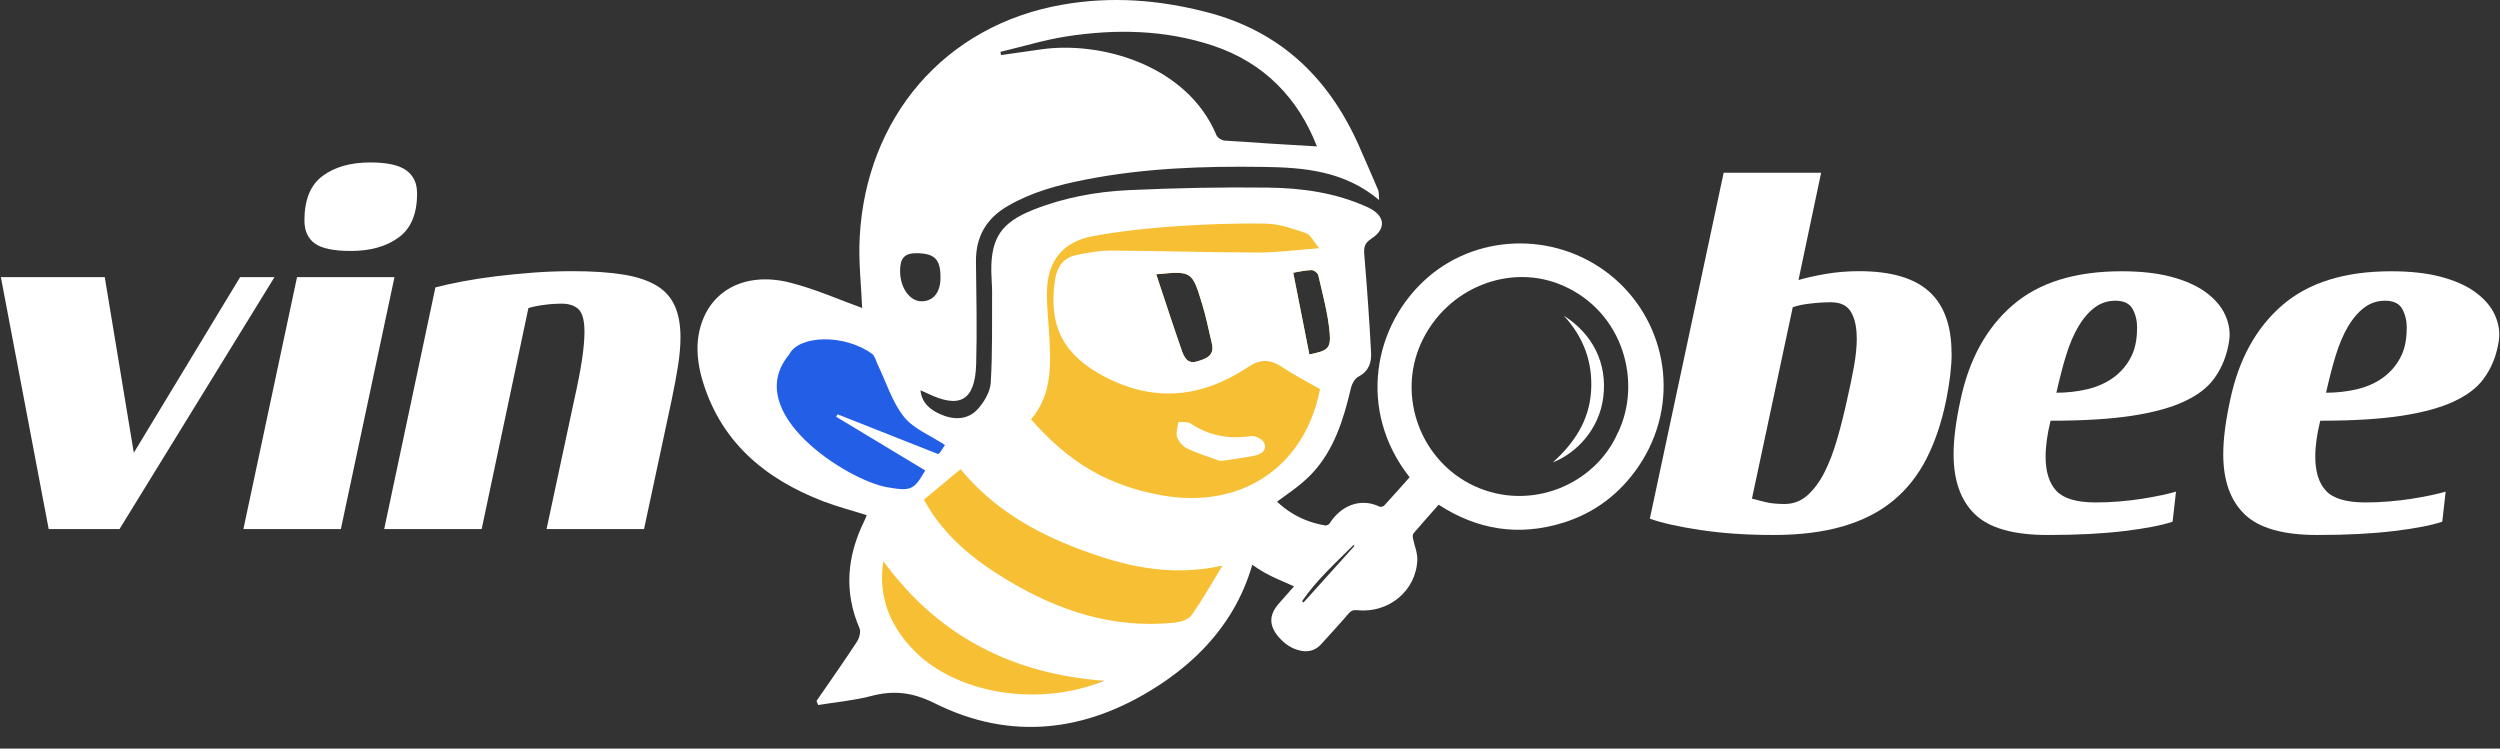 <svg width="177" height="53" viewBox="0 0 177 53" fill="none" xmlns="http://www.w3.org/2000/svg">
<rect x="0" y="0" width="177" height="53" fill="#333333" stroke="none"/>
<g clip-path="url(#clip0_155_66)">
<path d="M101.124 19.609C104.844 16.412 110.528 16.433 114.33 19.739C118.038 22.97 119.008 28.577 116.025 32.996C114.707 34.942 112.924 36.308 110.678 37.008C107.556 37.98 104.604 37.528 101.857 35.732C101.257 36.417 100.66 37.078 100.076 37.762C100.007 37.843 100.019 38.008 100.043 38.131C100.14 38.638 100.367 39.14 100.346 39.642C100.263 41.823 98.321 43.436 96.092 43.202C95.817 43.173 95.654 43.234 95.479 43.442C94.849 44.176 94.188 44.888 93.541 45.607C93.153 46.037 92.66 46.187 92.09 46.071C91.44 45.934 90.933 45.575 90.511 45.08C89.83 44.275 89.845 43.523 90.542 42.731C90.917 42.312 91.286 41.889 91.617 41.513C90.916 41.193 90.206 40.925 89.558 40.558C88.897 40.185 88.294 39.718 87.733 39.335C87.715 39.365 87.697 39.395 87.679 39.424C88.633 37.362 89.056 35.411 89.183 34.02C90.282 35.719 91.773 36.857 93.823 37.202C93.92 37.215 94.081 37.144 94.133 37.064C94.896 35.847 96.271 35.198 97.683 35.873C97.762 35.909 97.946 35.857 98.011 35.783C98.616 35.125 99.209 34.454 99.801 33.789C96.081 29.076 97.208 22.972 101.124 19.609ZM95.829 38.588C94.554 39.859 93.212 41.067 92.186 42.563C92.22 42.594 92.254 42.625 92.287 42.657C93.488 41.32 94.695 39.987 95.897 38.651C95.873 38.632 95.852 38.607 95.829 38.588ZM110.722 20.25C106.954 18.555 102.392 20.371 100.615 24.286C98.883 28.102 100.612 32.675 104.399 34.417C108.359 36.238 112.949 34.324 114.555 30.61L114.564 30.606C116.242 27.084 114.975 22.164 110.722 20.25ZM110.719 22.347C112.724 23.629 113.822 25.678 113.511 28.131C113.227 30.403 111.599 32.096 109.939 32.736C111.458 31.369 112.507 29.788 112.647 27.728C112.783 25.692 112.149 23.91 110.719 22.347Z" fill="white"/>
<path d="M65.245 29.443L68.982 31.202L67.643 32.734L64.566 35.378L65.245 36.697L62.057 35.378L57.55 33.51C56.708 32.74 54.869 31.202 54.253 31.202C53.483 31.202 52.934 28.454 52.934 27.904C52.934 27.354 54.473 24.936 55.023 24.167C55.462 23.551 55.938 22.665 56.121 22.298L63.486 24.936L65.245 29.443Z" fill="#235EE7"/>
<path d="M95.09 18.215L91.561 14.308H83.23L74.514 16.262L73 20.85C73 20.85 72.443 24.999 72.415 25.735C72.388 26.471 70.31 30.31 70.31 30.31L62.447 37.877L60.954 41.297L62.447 45.851L65.157 47.839L72.388 50.55L78.174 48.197L85.845 44.172L87.95 38.696L88.769 35.263L91.561 32.429L94.162 29.87L95.09 25.095L95.779 20.279L95.09 18.215ZM84.723 25.597C84.056 25.79 83.822 25.253 83.657 24.779C83.045 23.024 82.474 21.256 81.862 19.419C84.379 19.179 84.4 19.179 85.115 21.532C85.398 22.433 85.569 23.368 85.796 24.29C86.03 25.219 85.343 25.412 84.723 25.597ZM92.704 25.095C92.332 23.21 91.961 21.311 91.561 19.309C91.926 19.247 92.387 19.137 92.855 19.124C93.02 19.117 93.302 19.33 93.337 19.488C93.646 20.837 94.017 22.185 94.141 23.554C94.245 24.696 93.983 24.834 92.704 25.095Z" fill="#F7BF33"/>
<path d="M96.83 14.672C94.588 13.647 92.193 13.31 89.772 13.283C86.49 13.241 83.202 13.31 79.92 13.461C77.595 13.571 75.304 13.991 73.123 14.865C70.901 15.752 70.151 16.853 70.185 19.227C70.192 19.701 70.24 20.183 70.24 20.657C70.227 22.811 70.275 24.957 70.144 27.104C70.103 27.744 69.676 28.466 69.229 28.961C68.507 29.759 67.489 29.739 66.574 29.326C65.892 29.023 65.26 28.555 65.17 27.633C65.376 27.723 65.514 27.785 65.652 27.847C67.956 28.968 69.03 28.369 69.112 25.797C69.181 23.375 69.126 20.953 69.098 18.532C69.078 16.75 69.835 15.456 71.376 14.569C73.082 13.585 74.939 13.09 76.845 12.718C81 11.9 85.204 11.755 89.421 11.817C92.345 11.852 95.2 12.106 97.642 14.163C97.615 13.847 97.642 13.627 97.567 13.441C97.188 12.526 96.775 11.618 96.383 10.71C94.257 5.694 90.797 2.227 85.376 0.844C82.025 -0.016 78.695 -0.27 75.276 0.321C66.794 1.78 61.338 8.405 60.87 16.736C60.767 18.477 60.98 20.238 61.042 21.806C59.439 21.229 57.719 20.458 55.917 20.004C52.587 19.172 49.973 20.706 49.457 23.739C49.292 24.703 49.416 25.783 49.677 26.732C50.936 31.211 54.101 33.887 58.297 35.497C59.288 35.875 60.327 36.144 61.366 36.474C61.304 36.625 61.256 36.763 61.187 36.893C59.969 39.377 59.735 41.895 60.857 44.489C60.96 44.736 60.836 45.169 60.678 45.424C59.749 46.841 58.772 48.231 57.809 49.627C57.85 49.724 57.885 49.82 57.926 49.916C59.171 49.71 60.444 49.6 61.662 49.283C63.264 48.857 64.592 49.002 66.181 49.793C71.568 52.483 76.907 51.815 81.888 48.623C86.188 45.871 88.843 41.998 89.228 36.763C89.249 36.487 89.544 36.192 89.785 35.999C90.804 35.18 91.959 34.506 92.847 33.571C94.449 31.885 95.124 29.704 95.647 27.475C95.716 27.172 95.929 26.787 96.19 26.657C96.926 26.278 97.112 25.638 97.071 24.95C96.954 22.687 96.789 20.43 96.603 18.174C96.562 17.651 96.513 17.273 97.078 16.908C98.199 16.186 98.062 15.236 96.83 14.672ZM75.469 2.585C78.984 2.034 82.5 2.103 85.898 3.238C89.503 4.442 91.911 6.953 93.239 10.366C91.072 10.235 88.884 10.111 86.697 9.953C86.497 9.939 86.201 9.753 86.126 9.574C84.061 4.621 77.952 2.874 73.673 3.5C72.745 3.637 71.809 3.768 70.88 3.899C70.86 3.823 70.846 3.747 70.825 3.672C72.373 3.307 73.907 2.832 75.469 2.585ZM83.098 44.089C78.799 44.523 74.932 43.243 71.286 41.049C68.906 39.611 66.794 37.911 65.411 35.373C66.264 34.664 67.11 33.963 68.011 33.22C70.254 35.951 73.157 37.65 76.391 38.868C79.59 40.079 82.823 40.87 86.552 40.044C85.74 41.372 85.107 42.521 84.351 43.566C84.124 43.883 83.538 44.048 83.098 44.089ZM82.183 35.056C78.441 34.368 75.724 32.786 72.999 29.69C74.554 27.867 74.396 25.68 74.272 23.499C74.217 22.577 74.114 21.655 74.121 20.733C74.148 18.483 75.214 17.108 77.43 16.709C79.329 16.365 81.269 16.158 83.195 16.021C85.341 15.876 87.501 15.794 89.648 15.835C90.597 15.855 91.553 16.2 92.468 16.509C92.785 16.619 92.977 17.073 93.404 17.575C91.753 17.699 90.398 17.885 89.035 17.878C85.568 17.871 82.108 17.761 78.64 17.741C77.843 17.734 77.037 17.892 76.253 18.043C75.276 18.236 74.822 18.91 74.685 19.866C74.217 23.113 75.311 25.157 78.207 26.67C81.75 28.528 85.121 28.142 88.348 25.996C89.249 25.398 89.937 25.432 90.776 25.989C91.615 26.546 92.523 27.014 93.459 27.551C92.379 33.089 87.852 36.102 82.183 35.056ZM84.722 25.597C84.054 25.79 83.821 25.253 83.656 24.778C83.043 23.024 82.472 21.256 81.86 19.419C84.378 19.178 84.399 19.178 85.114 21.531C85.396 22.432 85.568 23.368 85.795 24.29C86.029 25.219 85.341 25.411 84.722 25.597ZM92.703 25.095C92.331 23.21 91.959 21.311 91.56 19.309C91.925 19.247 92.386 19.137 92.854 19.123C93.019 19.116 93.301 19.33 93.335 19.488C93.645 20.836 94.016 22.185 94.14 23.554C94.243 24.696 93.982 24.833 92.703 25.095ZM64.909 17.926C66.181 17.94 66.594 18.367 66.587 19.66C66.587 20.685 66.092 21.318 65.273 21.332C64.42 21.345 63.732 20.396 63.725 19.192C63.725 18.263 64.042 17.919 64.909 17.926ZM55.876 25.095C56.564 23.719 59.77 23.63 61.737 25.047C61.944 25.198 62.012 25.542 62.136 25.803C62.742 27.049 63.154 28.452 64.001 29.512C64.689 30.372 65.886 30.832 66.904 31.507C66.842 31.603 66.697 31.83 66.546 32.05C66.519 32.091 66.457 32.119 66.415 32.146C64.042 31.204 61.675 30.268 59.302 29.333C59.267 29.395 59.233 29.45 59.199 29.505C61.304 30.77 63.402 32.043 65.507 33.309C64.695 34.712 64.489 34.788 62.79 34.492C60.004 33.997 52.436 29.223 55.876 25.095ZM64.668 46.009C63.003 44.289 62.15 42.218 62.542 39.735C66.429 45.046 71.671 47.715 78.172 48.197C73.605 50.081 67.702 49.16 64.668 46.009Z" fill="white"/>
<path d="M86.392 32.642C85.787 32.422 84.927 32.154 84.109 31.782C83.785 31.631 83.455 31.287 83.338 30.956C83.228 30.647 83.386 30.234 83.427 29.869C83.723 29.904 84.081 29.842 84.308 29.993C85.615 30.86 87.019 31.108 88.56 30.874C88.855 30.826 89.385 31.094 89.502 31.349C89.743 31.878 89.282 32.167 88.814 32.264C88.119 32.408 87.411 32.491 86.385 32.649L86.392 32.642Z" fill="white"/>
<path d="M19.435 19.619L8.462 37.457H3.447L0.062 19.619H7.416L9.473 32.057L17 19.619H19.435Z" fill="white"/>
<path d="M27.93 19.619L24.133 37.458H17.233L21.03 19.619H27.93ZM29.533 13.661C29.533 15.126 29.1 16.179 28.226 16.812C27.352 17.452 26.224 17.768 24.828 17.768C23.617 17.768 22.771 17.589 22.282 17.232C21.794 16.874 21.553 16.33 21.553 15.608C21.553 14.143 21.98 13.097 22.84 12.457C23.7 11.817 24.828 11.501 26.218 11.501C27.401 11.501 28.247 11.687 28.763 12.058C29.272 12.43 29.526 12.966 29.526 13.661H29.533Z" fill="white"/>
<path d="M48.178 23.87C48.178 24.476 48.123 25.15 48.005 25.893C47.889 26.636 47.737 27.448 47.551 28.328L45.598 37.457H38.697L40.651 28.328C40.906 27.193 41.092 26.23 41.208 25.453C41.325 24.675 41.38 24.021 41.38 23.485C41.38 22.721 41.25 22.198 40.981 21.916C40.713 21.641 40.3 21.497 39.743 21.497C39.371 21.497 38.966 21.524 38.525 21.586C38.085 21.641 37.714 21.717 37.411 21.813L34.102 37.457H27.201L30.827 20.348C31.364 20.21 31.997 20.066 32.726 19.928C33.455 19.791 34.246 19.667 35.092 19.564C35.939 19.46 36.819 19.371 37.741 19.302C38.656 19.233 39.592 19.199 40.548 19.199C41.965 19.199 43.162 19.282 44.139 19.44C45.116 19.598 45.9 19.866 46.492 20.224C47.084 20.582 47.51 21.063 47.779 21.669C48.047 22.274 48.178 23.003 48.178 23.863V23.87Z" fill="white"/>
<path d="M138.176 25.019C138.176 25.948 138.045 27.049 137.79 28.328C137.467 29.911 136.999 31.287 136.393 32.477C135.788 33.66 134.997 34.658 134.027 35.456C133.057 36.254 131.867 36.859 130.47 37.265C129.073 37.671 127.436 37.877 125.558 37.877C123.68 37.877 121.96 37.761 120.399 37.526C118.844 37.293 117.646 37.024 116.808 36.722L122.036 12.23H128.936L127.333 19.825C127.794 19.688 128.42 19.543 129.198 19.406C129.975 19.268 130.78 19.199 131.619 19.199C133.869 19.199 135.526 19.681 136.586 20.644C137.646 21.607 138.169 23.066 138.169 25.019H138.176ZM131.454 23.905C131.454 23.162 131.323 22.556 131.055 22.096C130.787 21.635 130.319 21.401 129.645 21.401C129.177 21.401 128.696 21.428 128.18 21.49C127.67 21.545 127.251 21.635 126.927 21.752L124.038 35.304C124.293 35.373 124.608 35.456 124.98 35.545C125.352 35.635 125.806 35.683 126.343 35.683C126.968 35.683 127.512 35.476 127.98 35.057C128.441 34.637 128.847 34.094 129.184 33.419C129.521 32.745 129.817 31.968 130.071 31.087C130.326 30.207 130.559 29.285 130.766 28.335C130.952 27.524 131.117 26.739 131.255 25.983C131.392 25.226 131.461 24.538 131.461 23.912L131.454 23.905Z" fill="white"/>
<path d="M157.858 23.692C157.858 23.974 157.804 24.345 157.687 24.806C157.5 25.549 157.185 26.23 156.73 26.842C156.276 27.462 155.582 27.984 154.639 28.425C153.697 28.865 152.465 29.202 150.944 29.436C149.424 29.67 147.498 29.787 145.18 29.787C145.062 30.275 144.973 30.723 144.918 31.128C144.863 31.534 144.829 31.933 144.829 32.332C144.829 33.399 145.083 34.211 145.592 34.754C146.101 35.297 147.03 35.573 148.378 35.573C148.915 35.573 149.465 35.552 150.036 35.504C150.608 35.456 151.151 35.394 151.674 35.311C152.197 35.229 152.665 35.139 153.084 35.05C153.503 34.96 153.827 34.878 154.061 34.809L153.82 36.935C153.077 37.189 151.942 37.41 150.422 37.595C148.901 37.781 147.085 37.877 144.966 37.877C142.551 37.877 140.839 37.389 139.827 36.412C138.816 35.435 138.314 34.018 138.314 32.16C138.314 31.094 138.479 29.814 138.802 28.328C139.407 25.446 140.639 23.21 142.496 21.607C144.354 20.004 146.92 19.206 150.195 19.206C151.564 19.206 152.733 19.337 153.697 19.591C154.66 19.846 155.45 20.19 156.063 20.616C156.676 21.043 157.13 21.531 157.425 22.061C157.714 22.598 157.858 23.141 157.858 23.698V23.692ZM151.309 23.238C151.309 22.728 151.206 22.274 150.992 21.882C150.78 21.49 150.373 21.291 149.775 21.291C149.218 21.291 148.723 21.456 148.296 21.779C147.869 22.102 147.484 22.549 147.147 23.12C146.81 23.692 146.521 24.373 146.273 25.178C146.025 25.983 145.806 26.856 145.592 27.806C146.335 27.806 147.057 27.723 147.753 27.565C148.447 27.4 149.059 27.138 149.582 26.767C150.105 26.395 150.525 25.927 150.834 25.356C151.151 24.785 151.302 24.084 151.302 23.251L151.309 23.238Z" fill="white"/>
<path d="M176.95 23.692C176.95 23.974 176.895 24.345 176.779 24.806C176.593 25.549 176.277 26.23 175.822 26.842C175.368 27.462 174.674 27.984 173.731 28.425C172.789 28.865 171.557 29.202 170.036 29.436C168.516 29.67 166.59 29.787 164.272 29.787C164.155 30.275 164.065 30.723 164.01 31.128C163.955 31.534 163.921 31.933 163.921 32.332C163.921 33.399 164.175 34.211 164.685 34.754C165.194 35.297 166.122 35.573 167.47 35.573C168.007 35.573 168.557 35.552 169.129 35.504C169.7 35.456 170.243 35.394 170.766 35.311C171.289 35.229 171.757 35.139 172.177 35.05C172.596 34.96 172.919 34.878 173.153 34.809L172.912 36.935C172.17 37.189 171.034 37.41 169.513 37.595C167.993 37.781 166.178 37.877 164.058 37.877C161.643 37.877 159.93 37.389 158.919 36.412C157.908 35.435 157.406 34.018 157.406 32.16C157.406 31.094 157.571 29.814 157.894 28.328C158.499 25.446 159.731 23.21 161.588 21.607C163.446 20.004 166.012 19.206 169.287 19.206C170.656 19.206 171.825 19.337 172.789 19.591C173.752 19.846 174.543 20.19 175.155 20.616C175.767 21.043 176.222 21.531 176.517 22.061C176.806 22.598 176.95 23.141 176.95 23.698V23.692ZM170.401 23.238C170.401 22.728 170.298 22.274 170.085 21.882C169.871 21.49 169.465 21.291 168.867 21.291C168.31 21.291 167.815 21.456 167.388 21.779C166.961 22.102 166.576 22.549 166.239 23.12C165.902 23.692 165.613 24.373 165.365 25.178C165.118 25.983 164.898 26.856 164.685 27.806C165.427 27.806 166.15 27.723 166.845 27.565C167.539 27.4 168.152 27.138 168.675 26.767C169.198 26.395 169.617 25.927 169.926 25.356C170.243 24.785 170.394 24.084 170.394 23.251L170.401 23.238Z" fill="white"/>
</g>
<defs>
<clipPath id="clip0_155_66">
<rect width="177" height="52.999" fill="white"/>
</clipPath>
</defs>
</svg>

